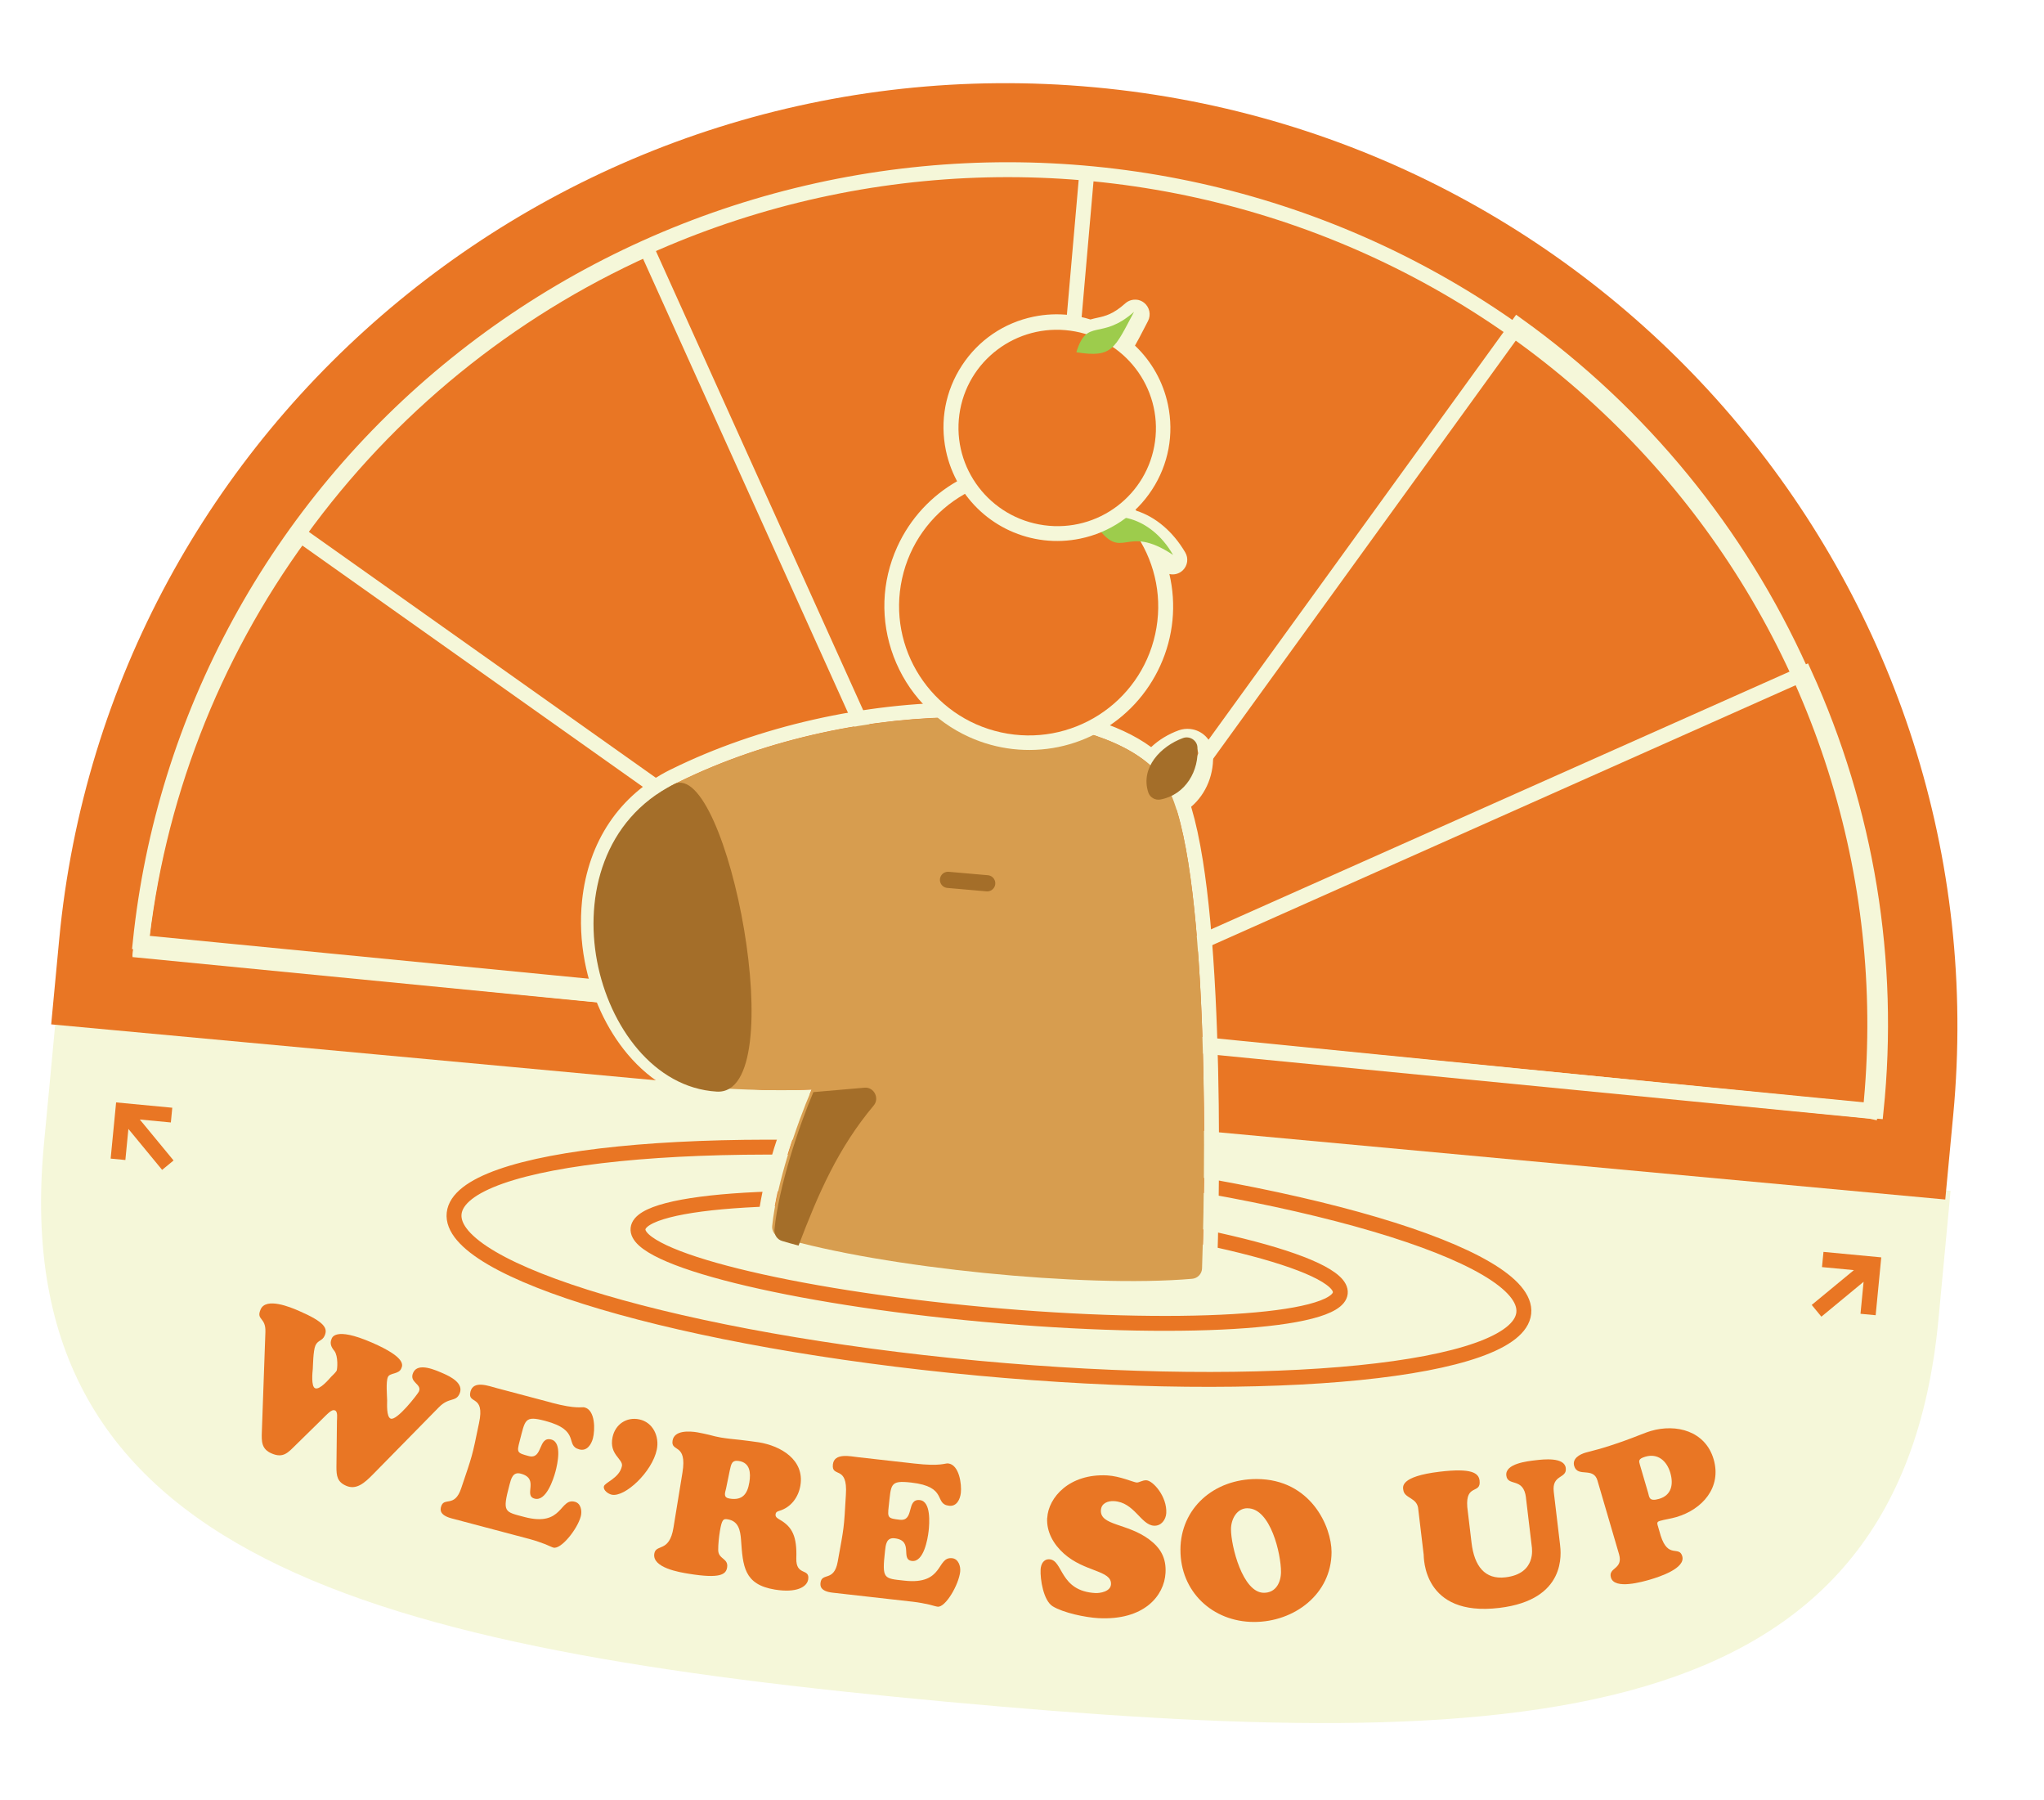<svg width="134" height="118" viewBox="0 0 134 118" fill="none" xmlns="http://www.w3.org/2000/svg">
<g filter="url(#filter0_d_2726_7095)">
<path d="M126.822 77.95C123.306 57.835 98.276 52.755 67.883 49.95C37.49 47.146 11.969 47.682 4.738 66.684L3.673 66.586L2.878 75.013C0.319 102.156 24.371 108.057 62.076 111.537C99.78 115.016 124.506 113.776 127.081 86.474L127.875 78.047L126.822 77.95Z" fill="#F5F7D9"/>
<path d="M71.77 5.722C37.48 2.552 7.085 27.568 3.878 61.599L3.356 67.138L127.527 78.617L128.049 73.078C131.255 39.049 106.058 8.891 71.77 5.722Z" fill="#E97624"/>
<path d="M122.613 72.835C123.372 65.494 122.658 58.079 120.51 51.019C118.362 43.959 114.823 37.388 110.093 31.681C105.364 25.976 99.539 21.248 92.949 17.767C86.361 14.287 79.136 12.122 71.686 11.395C64.237 10.668 56.716 11.394 49.544 13.532C42.374 15.67 35.695 19.178 29.892 23.855C24.088 28.532 19.274 34.288 15.722 40.794C12.171 47.298 9.951 54.426 9.192 61.767L122.608 72.834L122.613 72.835Z" stroke="#F5F7D9" stroke-width="0.977"/>
<path d="M71.276 10.996L66.306 67.808" stroke="#F5F7D9" stroke-width="0.977"/>
<path d="M122.728 72.829C123.737 62.959 122.123 52.999 118.046 43.958C113.969 34.914 107.575 27.104 99.503 21.309L66.277 67.207L122.725 72.829L122.728 72.829Z" stroke="#F5F7D9" stroke-width="0.977"/>
<path d="M9.22 62.289C10.236 52.476 13.853 43.09 19.709 35.076L65.928 67.823L9.22 62.289Z" stroke="#F5F7D9" stroke-width="0.977"/>
<path d="M9.216 62.215C10.225 52.344 13.822 42.904 19.648 34.849C25.474 26.791 33.319 20.399 42.401 16.313L65.664 67.837L9.216 62.215Z" stroke="#F5F7D9" stroke-width="0.977"/>
<path d="M122.992 72.818C124.007 63.004 122.385 53.107 118.287 44.122L66.284 67.284L122.992 72.818Z" stroke="#F5F7D9" stroke-width="0.977"/>
<path d="M99.894 86.066C99.481 89.862 83.45 91.473 64.087 89.668C44.723 87.862 29.36 83.322 29.772 79.526C30.185 75.73 46.217 74.118 65.58 75.924C84.943 77.73 100.306 82.269 99.894 86.066Z" stroke="#E97624" stroke-width="0.977"/>
<path d="M64.472 86.148C77.185 87.315 87.659 86.688 87.866 84.748C88.074 82.808 77.936 80.289 65.223 79.123C52.51 77.956 42.036 78.582 41.828 80.523C41.621 82.463 51.759 84.981 64.472 86.148Z" stroke="#E97624" stroke-width="0.977"/>
<path d="M66.706 47.178C68.321 47.34 69.812 47.616 71.13 48.001C72.967 48.537 74.528 49.303 75.582 50.319C76.026 49.612 76.797 49.059 77.605 48.769C77.706 48.733 77.812 48.721 77.913 48.732C78.235 48.764 78.519 49.013 78.548 49.346C78.655 50.614 78.067 51.898 76.939 52.491C77.024 52.725 77.106 52.968 77.183 53.224C77.464 54.164 77.701 55.291 77.899 56.544C78.298 59.048 78.558 62.112 78.718 65.308C79.039 71.701 78.97 78.68 78.826 82.908C78.814 83.263 78.536 83.556 78.178 83.585C74.643 83.892 69.57 83.709 64.563 83.205C60.062 82.753 55.569 82.036 52.233 81.167C52.141 81.143 52.053 81.12 51.961 81.096C51.89 81.077 51.819 81.058 51.751 81.038C51.545 80.981 51.344 80.925 51.148 80.866C50.822 80.77 50.611 80.456 50.645 80.12C50.926 77.365 52.226 73.673 53.211 71.405C53.211 71.405 53.211 71.405 53.209 71.404C51.77 71.473 49.788 71.473 47.178 71.319C47.083 71.315 46.992 71.306 46.898 71.296C42.886 70.893 40.073 66.971 39.286 62.838C39.056 61.634 38.992 60.378 39.118 59.142C39.444 55.985 41.034 52.964 44.384 51.302C44.399 51.294 44.412 51.291 44.427 51.285C50.462 48.299 57.392 46.988 63.268 47.004C64.459 47.007 65.611 47.065 66.706 47.175M66.804 46.217C65.675 46.103 64.487 46.045 63.271 46.041C56.703 46.023 49.699 47.611 44.04 50.402C44.015 50.411 43.984 50.425 43.954 50.442C40.616 52.097 38.559 55.153 38.157 59.047C38.024 60.354 38.083 61.689 38.336 63.022C38.77 65.302 39.766 67.454 41.141 69.089C42.707 70.947 44.662 72.044 46.8 72.259C46.906 72.27 47.011 72.28 47.118 72.284C48.82 72.385 50.369 72.426 51.749 72.412C50.825 74.774 49.917 77.698 49.68 80.025C49.599 80.822 50.099 81.566 50.871 81.794C51.072 81.853 51.28 81.913 51.492 81.971L51.642 82.01L51.71 82.029L51.8 82.053C51.862 82.069 51.926 82.087 51.99 82.103C52.006 82.107 52.023 82.111 52.039 82.115C55.294 82.96 59.706 83.69 64.467 84.168C69.825 84.707 74.854 84.847 78.264 84.55C79.108 84.477 79.767 83.784 79.795 82.942C79.948 78.477 79.999 71.489 79.686 65.262C79.508 61.712 79.228 58.73 78.856 56.395C78.641 55.044 78.389 53.886 78.11 52.95C78.103 52.925 78.096 52.901 78.088 52.878C79.087 52.028 79.632 50.69 79.514 49.271C79.448 48.486 78.816 47.857 78.013 47.776C77.762 47.751 77.516 47.782 77.279 47.865C76.595 48.111 75.967 48.495 75.467 48.966C74.415 48.193 73.052 47.561 71.404 47.08C70.034 46.68 68.486 46.391 66.803 46.222L66.804 46.217Z" fill="#F5F7D9"/>
<path fill-rule="evenodd" clip-rule="evenodd" d="M71.13 48.003C73.322 48.643 75.12 49.608 76.138 50.935C76.567 51.497 76.905 52.3 77.183 53.228C77.464 54.169 77.701 55.296 77.9 56.548C78.299 59.053 78.558 62.116 78.718 65.312C79.039 71.705 78.947 78.907 78.803 83.136C78.791 83.491 78.513 83.783 78.155 83.813C74.62 84.119 69.547 83.937 64.54 83.433C59.534 82.93 54.527 82.101 51.125 81.094C50.799 80.998 50.588 80.683 50.623 80.347C50.903 77.593 52.226 73.678 53.211 71.409C51.772 71.478 49.788 71.477 47.178 71.324C43.018 71.078 40.092 67.072 39.285 62.845C38.469 58.567 39.724 53.628 44.383 51.314C50.43 48.313 57.377 46.998 63.268 47.014C66.214 47.021 68.92 47.364 71.13 48.008L71.13 48.003Z" fill="#D79D4F"/>
<path fill-rule="evenodd" clip-rule="evenodd" d="M46.989 71.545C42.862 71.299 39.952 67.268 39.144 63.012C38.326 58.705 39.562 53.731 44.181 51.399C47.682 49.633 52.01 71.842 46.989 71.545Z" fill="#A46E29"/>
<path d="M56.733 71.99L53.739 72.258C52.438 75.77 51.528 79.141 51.473 80.659C52.086 77.866 55.079 73.966 56.732 71.992L56.733 71.99Z" fill="#A46E29"/>
<path fill-rule="evenodd" clip-rule="evenodd" d="M52.346 81.636C51.973 81.537 51.614 81.437 51.272 81.334C50.948 81.238 50.738 80.921 50.772 80.582C51.045 77.809 52.35 73.865 53.323 71.58C53.323 71.58 53.323 71.58 53.32 71.579C53.32 71.579 53.325 71.58 53.328 71.578L56.68 71.288C57.293 71.233 57.678 71.98 57.279 72.455C54.948 75.233 53.645 78.229 52.351 81.637L52.346 81.636Z" fill="#A46E29"/>
<path fill-rule="evenodd" clip-rule="evenodd" d="M78.499 48.952C78.629 50.505 77.729 52.09 76.076 52.4C75.731 52.465 75.388 52.267 75.28 51.939C74.746 50.313 76.095 48.903 77.559 48.371C77.984 48.217 78.46 48.512 78.499 48.952Z" fill="#A46E29"/>
<path d="M62.15 57.667L64.718 57.892" stroke="#A46E29" stroke-width="1.062" stroke-linecap="round" stroke-linejoin="round"/>
<path d="M66.432 48.612C65.504 48.505 64.6 48.255 63.742 47.868C61.551 46.878 59.877 45.098 59.03 42.856C58.189 40.625 58.266 38.203 59.253 36.035C60.865 32.487 64.561 30.405 68.449 30.85C69.375 30.956 70.282 31.207 71.139 31.594C72.338 32.136 73.378 32.907 74.232 33.891C74.995 34.113 76.278 34.732 77.29 36.446C77.403 36.637 77.368 36.881 77.208 37.036C77.102 37.137 76.96 37.18 76.822 37.165C76.75 37.156 76.678 37.131 76.613 37.09C76.351 36.918 76.102 36.774 75.869 36.661C76.686 38.855 76.609 41.27 75.628 43.43C74.016 46.978 70.32 49.06 66.432 48.614L66.432 48.612Z" fill="#F5F7D9"/>
<path d="M68.398 31.329C69.257 31.427 70.115 31.658 70.945 32.032C72.153 32.577 73.169 33.368 73.967 34.316C74.958 34.562 76.062 35.304 76.879 36.691C76.076 36.165 75.475 35.942 74.997 35.864C76.148 38.085 76.309 40.784 75.196 43.232C73.636 46.661 70.061 48.55 66.49 48.141C65.63 48.042 64.772 47.812 63.942 47.437C59.663 45.505 57.76 40.49 59.694 36.238C61.254 32.809 64.828 30.92 68.4 31.329M68.507 30.378C64.412 29.909 60.52 32.104 58.821 35.842C57.782 38.127 57.699 40.681 58.584 43.03C59.476 45.392 61.238 47.267 63.546 48.309C64.449 48.715 65.403 48.979 66.378 49.091C70.474 49.56 74.366 47.363 76.064 43.627C76.935 41.715 77.13 39.615 76.662 37.621C76.697 37.63 76.732 37.636 76.768 37.641C77.044 37.672 77.326 37.584 77.538 37.382C77.86 37.075 77.928 36.587 77.701 36.205C76.898 34.842 75.772 33.883 74.502 33.475C73.622 32.488 72.558 31.712 71.339 31.16C70.436 30.754 69.482 30.49 68.507 30.378Z" fill="#F5F7D9"/>
<path d="M75.735 41.555C76.733 36.992 73.826 32.48 69.243 31.478C64.659 30.477 60.135 33.363 59.137 37.926C58.139 42.489 61.046 47.001 65.63 48.003C70.213 49.005 74.738 46.118 75.735 41.555Z" fill="#E97624"/>
<path d="M71.84 34.419C73.648 36.952 73.691 34.228 76.904 36.372C75.39 33.734 72.723 33.394 71.84 34.419Z" fill="#9DCC4C"/>
<path d="M68.511 34.939C65.522 34.595 63.1 32.386 62.482 29.443C62.102 27.628 62.448 25.777 63.46 24.226C64.476 22.669 66.04 21.605 67.863 21.228C68.593 21.078 69.333 21.046 70.067 21.13C70.549 21.186 71.028 21.292 71.489 21.448C71.667 21.385 71.848 21.343 72.038 21.302C72.58 21.183 73.198 21.047 74.092 20.243C74.197 20.149 74.333 20.109 74.466 20.125C74.552 20.134 74.635 20.168 74.706 20.222C74.889 20.366 74.942 20.619 74.835 20.823C74.731 21.021 74.635 21.208 74.543 21.383C74.257 21.939 74.026 22.385 73.786 22.741C74.966 23.741 75.779 25.101 76.099 26.622C76.479 28.437 76.133 30.288 75.12 31.839C74.105 33.396 72.54 34.461 70.717 34.837C69.988 34.987 69.245 35.022 68.511 34.937L68.511 34.939Z" fill="#F5F7D9"/>
<path d="M74.411 20.598C73.853 21.663 73.519 22.384 73.12 22.826C74.365 23.739 75.29 25.095 75.631 26.722C76.365 30.22 74.122 33.642 70.62 34.368C69.925 34.512 69.234 34.538 68.564 34.461C65.862 34.15 63.537 32.147 62.949 29.344C62.215 25.846 64.457 22.423 67.959 21.698C68.654 21.553 69.343 21.529 70.011 21.606C70.526 21.666 71.025 21.786 71.504 21.962C72.129 21.65 73.002 21.866 74.408 20.601M74.519 19.646C74.255 19.615 73.981 19.695 73.772 19.883C72.971 20.601 72.446 20.717 71.935 20.829C71.789 20.861 71.639 20.894 71.487 20.939C71.04 20.799 70.582 20.702 70.119 20.649C69.335 20.558 68.541 20.595 67.765 20.754C65.816 21.156 64.145 22.293 63.059 23.958C61.977 25.613 61.606 27.595 62.013 29.535C62.673 32.68 65.264 35.041 68.457 35.409C69.241 35.499 70.035 35.463 70.816 35.302C72.765 34.9 74.436 33.763 75.522 32.098C76.604 30.443 76.975 28.461 76.568 26.521C76.255 25.032 75.499 23.686 74.406 22.651C74.582 22.348 74.763 22.002 74.97 21.599C75.059 21.426 75.155 21.239 75.259 21.043C75.473 20.634 75.365 20.127 75 19.839C74.856 19.726 74.69 19.661 74.519 19.641L74.519 19.646Z" fill="#F5F7D9"/>
<path d="M75.722 28.928C76.2 25.407 73.715 22.159 70.173 21.674C66.631 21.189 63.372 23.65 62.894 27.171C62.417 30.692 64.901 33.939 68.444 34.424C71.986 34.91 75.245 32.449 75.722 28.928Z" fill="#E97624"/>
<path d="M70.564 23.087C71.265 20.775 72.151 22.372 74.346 20.438C73.054 22.841 72.952 23.471 70.564 23.087Z" fill="#9DCC4C"/>
<path d="M22.093 93.085C22.09 92.929 22.155 92.523 21.965 92.442C21.74 92.345 21.524 92.615 20.889 93.237L19.394 94.702C18.88 95.208 18.57 95.592 17.803 95.259C17.141 94.973 17.143 94.483 17.166 93.848L17.399 87.301C17.436 86.309 16.774 86.54 17.086 85.82C17.438 85.007 19.046 85.676 19.588 85.912C21.313 86.66 21.493 87.06 21.282 87.543C21.129 87.897 20.835 87.826 20.676 88.192C20.527 88.534 20.519 89.553 20.506 89.715C20.484 89.93 20.386 90.867 20.656 90.985C20.963 91.119 21.58 90.379 21.716 90.228C21.782 90.173 22.033 89.918 22.071 89.834C22.117 89.728 22.186 88.891 21.919 88.537C21.734 88.317 21.604 88.063 21.732 87.77C21.763 87.7 21.904 86.921 24.376 87.992C26.669 88.987 26.391 89.497 26.304 89.697C26.136 90.086 25.556 89.961 25.429 90.254C25.291 90.573 25.375 91.476 25.38 91.786C25.381 92.011 25.324 92.855 25.608 92.976C26.009 93.15 27.388 91.368 27.462 91.202C27.683 90.696 26.801 90.621 27.084 89.974C27.396 89.254 28.587 89.814 29.073 90.023C29.558 90.234 30.418 90.675 30.131 91.336C29.88 91.913 29.45 91.546 28.773 92.232L24.433 96.65C23.907 97.179 23.37 97.673 22.696 97.381C22.105 97.126 22.054 96.724 22.056 96.138L22.09 93.088L22.093 93.085Z" fill="#E97624"/>
<path d="M36.158 91.935C37.825 92.377 38.128 92.19 38.328 92.243C39.037 92.431 39.014 93.728 38.87 94.274C38.761 94.684 38.471 95.126 37.985 94.997C37.002 94.737 38.113 93.754 35.749 93.128C34.368 92.762 34.439 93.047 34.062 94.475C33.872 95.194 33.901 95.229 34.66 95.431C35.605 95.681 35.261 94.115 36.145 94.349C36.866 94.541 36.546 95.957 36.417 96.443C36.282 96.953 35.801 98.42 35.053 98.223C34.282 98.019 35.399 96.919 34.14 96.584C33.616 96.445 33.506 96.921 33.4 97.319C32.921 99.132 33.068 99.078 34.375 99.424C36.927 100.1 36.667 98.156 37.689 98.428C38.086 98.533 38.169 99.034 38.075 99.382C37.852 100.228 36.778 101.564 36.281 101.432C36.192 101.409 36.003 101.318 35.752 101.211C35.486 101.113 35.146 100.984 34.723 100.871L29.606 99.516C28.785 99.298 28.871 98.922 28.913 98.76C29.094 98.076 29.795 98.848 30.231 97.555C30.978 95.334 30.932 95.559 31.402 93.278C31.818 91.354 30.613 92.086 30.844 91.202C31.044 90.444 32.056 90.846 32.568 90.98L36.154 91.93L36.158 91.935Z" fill="#E97624"/>
<path d="M40.772 96.091C40.869 95.626 39.916 95.346 40.156 94.2C40.332 93.355 41.068 92.852 41.909 93.028C42.814 93.218 43.236 94.151 43.059 95.007C42.752 96.48 40.962 98.144 40.106 97.964C39.892 97.919 39.533 97.685 39.59 97.421C39.646 97.157 40.606 96.885 40.772 96.091Z" fill="#E97624"/>
<path d="M44.74 96.517C45.061 94.55 43.962 95.204 44.092 94.418C44.206 93.721 45.212 93.793 45.719 93.877C45.986 93.921 46.237 93.986 46.502 94.043C46.752 94.11 47.014 94.178 47.269 94.219C47.676 94.286 48.087 94.327 48.51 94.369C48.92 94.422 49.343 94.466 49.75 94.531C51.185 94.765 52.748 95.67 52.473 97.358C52.348 98.12 51.86 98.795 51.092 99.021C50.968 99.065 50.871 99.088 50.846 99.242C50.816 99.432 50.973 99.51 51.116 99.599C51.953 100.073 52.251 100.72 52.205 102.12C52.166 103.324 53.108 102.748 52.982 103.522C52.903 104.003 52.236 104.417 50.799 104.183C48.764 103.851 48.702 102.645 48.579 100.905C48.533 100.298 48.412 99.693 47.712 99.579C47.433 99.534 47.324 99.555 47.195 100.354C47.134 100.721 47.079 101.234 47.084 101.598C47.091 102.199 47.767 102.125 47.668 102.734C47.594 103.19 47.22 103.48 45.159 103.146C44.548 103.048 42.743 102.752 42.895 101.827C43.003 101.168 43.881 101.78 44.15 100.13L44.74 96.517ZM47.599 97.555C47.52 97.879 47.411 98.15 47.83 98.218C48.657 98.354 48.998 97.939 49.126 97.153C49.228 96.533 49.177 95.871 48.441 95.754C47.97 95.678 47.935 95.97 47.845 96.36L47.599 97.557L47.599 97.555Z" fill="#E97624"/>
<path d="M59.966 95.924C61.681 96.119 61.953 95.89 62.159 95.914C62.888 95.997 63.053 97.282 62.991 97.845C62.944 98.266 62.721 98.746 62.221 98.689C61.209 98.575 62.167 97.441 59.735 97.168C58.316 97.008 58.427 97.28 58.26 98.746C58.176 99.488 58.213 99.516 58.992 99.606C59.966 99.716 59.396 98.215 60.304 98.317C61.045 98.401 60.934 99.851 60.878 100.348C60.819 100.873 60.555 102.394 59.787 102.307C58.992 102.219 59.939 100.966 58.645 100.821C58.106 100.761 58.065 101.248 58.02 101.656C57.809 103.522 57.947 103.447 59.29 103.597C61.913 103.893 61.374 102.009 62.424 102.126C62.835 102.172 62.987 102.655 62.947 103.013C62.849 103.88 61.98 105.362 61.471 105.304C61.381 105.296 61.18 105.233 60.915 105.165C60.638 105.107 60.284 105.028 59.847 104.979L54.587 104.386C53.742 104.29 53.773 103.907 53.791 103.74C53.872 103.037 54.678 103.698 54.919 102.353C55.335 100.046 55.323 100.279 55.455 97.952C55.587 95.989 54.501 96.886 54.602 95.98C54.69 95.202 55.75 95.45 56.277 95.509L59.962 95.924L59.966 95.924Z" fill="#E97624"/>
<path d="M68.655 99.485C68.728 98.151 70.103 96.565 72.595 96.7C73.418 96.745 74.324 97.155 74.515 97.165C74.695 97.175 74.886 97.005 75.156 97.02C75.593 97.044 76.515 98.085 76.458 99.165C76.434 99.602 76.127 100.023 75.651 99.996C74.79 99.949 74.368 98.456 73.031 98.385C72.633 98.362 72.199 98.52 72.173 98.981C72.117 99.995 73.892 99.821 75.331 100.891C76.1 101.462 76.462 102.126 76.409 103.088C76.327 104.59 74.999 106.217 72.005 106.055C71.156 106.007 69.717 105.711 69.004 105.273C68.406 104.892 68.186 103.516 68.22 102.862C68.24 102.515 68.413 102.177 68.796 102.198C69.709 102.247 69.444 104.281 71.81 104.41C72.093 104.426 72.808 104.322 72.834 103.834C72.884 102.91 71.11 103.045 69.746 101.823C69.071 101.22 68.598 100.408 68.65 99.483L68.655 99.485Z" fill="#E97624"/>
<path d="M77.386 101.577C77.394 98.854 79.576 96.931 82.386 96.937C85.942 96.947 87.297 100.073 87.293 101.73C87.286 104.492 84.833 106.311 82.204 106.305C79.485 106.298 77.379 104.314 77.388 101.577L77.386 101.577ZM81.787 98.851C81.064 98.85 80.701 99.594 80.701 100.224C80.699 101.317 81.461 104.388 82.854 104.393C83.64 104.396 83.978 103.715 83.979 103.022C83.983 101.853 83.295 98.857 81.789 98.854L81.787 98.851Z" fill="#E97624"/>
<path d="M100.041 98.161C99.878 96.796 98.84 97.451 98.751 96.71C98.656 95.921 100.143 95.769 100.669 95.706C101.155 95.648 102.562 95.48 102.649 96.22C102.734 96.933 101.724 96.614 101.861 97.777L102.271 101.22C102.339 101.795 102.717 104.854 98.29 105.384C93.249 105.987 93.35 102.04 93.332 101.887L92.981 98.94C92.937 98.13 92.066 98.235 91.996 97.647C91.974 97.469 91.749 96.77 94.385 96.457C96.472 96.207 96.939 96.539 96.997 97.037C97.106 97.956 96.07 97.212 96.192 98.776L96.472 101.123C96.653 102.641 97.344 103.543 98.7 103.379C100.722 103.138 100.433 101.478 100.417 101.337L100.038 98.161L100.041 98.161Z" fill="#E97624"/>
<path d="M104.728 97.038C104.456 96.114 103.427 96.858 103.2 96.082C103.056 95.59 103.566 95.318 103.95 95.205C104.259 95.114 104.562 95.052 104.871 94.961C106.661 94.435 107.698 93.941 108.217 93.789C109.898 93.294 111.8 93.792 112.342 95.642C112.88 97.481 111.613 98.925 109.898 99.43C109.527 99.539 109.139 99.586 108.806 99.684C108.657 99.729 108.626 99.804 108.665 99.94L108.873 100.655C109.362 102.186 110.076 101.281 110.285 101.994C110.52 102.795 108.753 103.355 108.196 103.521C107.677 103.672 105.844 104.2 105.61 103.396C105.412 102.718 106.434 102.872 106.139 101.86L104.726 97.036L104.728 97.038ZM107.865 95.473C107.383 95.616 107.438 95.758 107.51 96.007L108.052 97.857C108.128 98.116 108.1 98.433 108.768 98.237C109.583 97.998 109.722 97.286 109.503 96.532C109.275 95.756 108.692 95.23 107.865 95.473Z" fill="#E97624"/>
<path fill-rule="evenodd" clip-rule="evenodd" d="M119.446 83.044L119.543 82.05L123.331 82.409L122.964 86.201L121.97 86.107L122.173 84.01L119.406 86.296L118.772 85.526L121.537 83.245L119.448 83.047L119.446 83.044Z" fill="#E97624"/>
<path fill-rule="evenodd" clip-rule="evenodd" d="M9.167 73.376L11.378 76.058L10.629 76.675L8.417 73.991L8.219 76.028L7.254 75.936L7.612 72.253L11.294 72.602L11.201 73.567L9.17 73.374L9.167 73.376Z" fill="#E97624"/>
</g>
<defs>
<filter id="filter0_d_2726_7095" x="0.692" y="3.451" width="129.632" height="111.479" filterUnits="userSpaceOnUse" color-interpolation-filters="sRGB">
<feFlood flood-opacity="0" result="BackgroundImageFix"/>
<feColorMatrix in="SourceAlpha" type="matrix" values="0 0 0 0 0 0 0 0 0 0 0 0 0 0 0 0 0 0 127 0" result="hardAlpha"/>
<feOffset/>
<feGaussianBlur stdDeviation="1"/>
<feComposite in2="hardAlpha" operator="out"/>
<feColorMatrix type="matrix" values="0 0 0 0 0 0 0 0 0 0 0 0 0 0 0 0 0 0 0.4 0"/>
<feBlend mode="normal" in2="BackgroundImageFix" result="effect1_dropShadow_2726_7095"/>
<feBlend mode="normal" in="SourceGraphic" in2="effect1_dropShadow_2726_7095" result="shape"/>
</filter>
</defs>
</svg>
